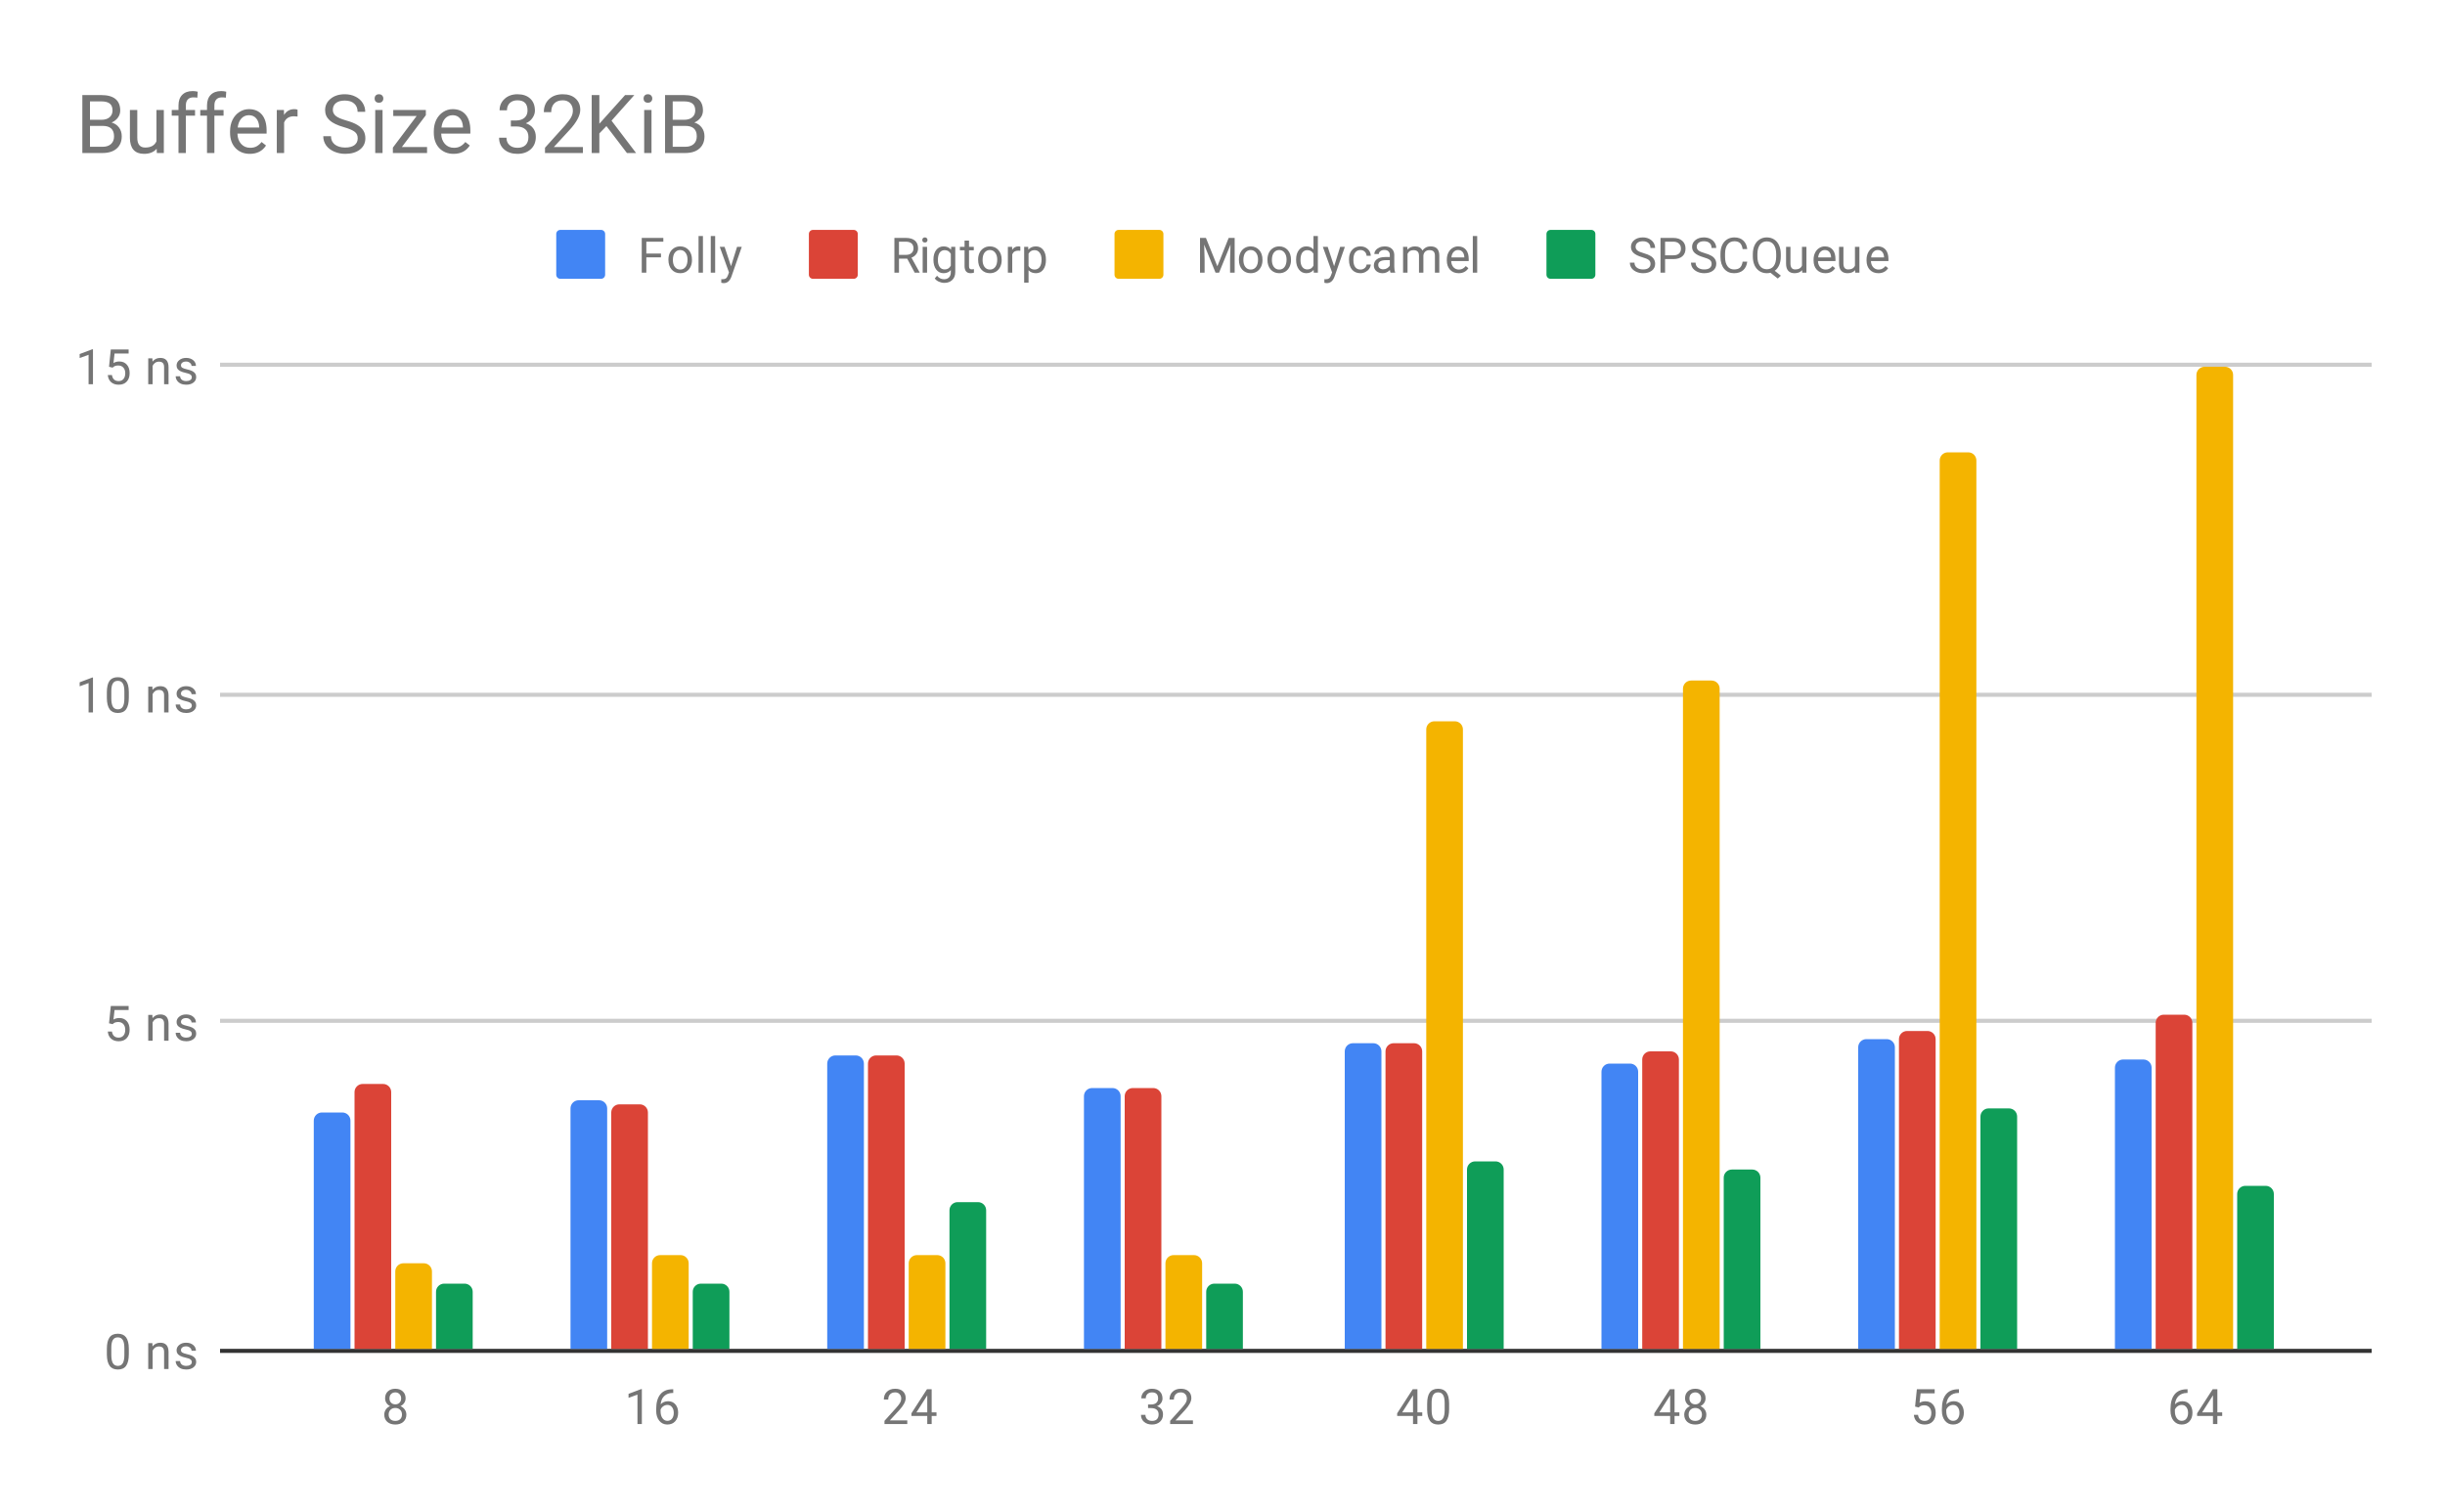 <svg version="1.1" viewBox="0.0 0.0 600.0 371.0" fill="none" stroke="none" stroke-linecap="square" stroke-miterlimit="10" width="600" height="371" xmlns:xlink="http://www.w3.org/1999/xlink" xmlns="http://www.w3.org/2000/svg"><path fill="#ffffff" d="M0 0L600.0 0L600.0 371.0L0 371.0L0 0Z" fill-rule="nonzero"/><path stroke="#333333" stroke-width="1.0" stroke-linecap="butt" d="M54.5 331.5L581.5 331.5" fill-rule="nonzero"/><path stroke="#cccccc" stroke-width="1.0" stroke-linecap="butt" d="M54.5 250.5L581.5 250.5" fill-rule="nonzero"/><path stroke="#cccccc" stroke-width="1.0" stroke-linecap="butt" d="M54.5 170.5L581.5 170.5" fill-rule="nonzero"/><path stroke="#cccccc" stroke-width="1.0" stroke-linecap="butt" d="M54.5 89.5L581.5 89.5" fill-rule="nonzero"/><clipPath id="id_0"><path d="M54.55 89.783L581.45 89.783L581.45 331.45L54.55 331.45L54.55 89.783Z" clip-rule="nonzero"/></clipPath><path stroke="#000000" stroke-width="0.0" stroke-linecap="butt" stroke-opacity="0.0" clip-path="url(#id_0)" d="M86.0 331.0L77.0 331.0L77.0 275.0C77.0 273.895 77.895 273.0 79.0 273.0L84.0 273.0C85.105 273.0 86.0 273.895 86.0 275.0Z" fill-rule="nonzero"/><path fill="#4285f4" clip-path="url(#id_0)" d="M86.0 331.0L77.0 331.0L77.0 275.0C77.0 273.895 77.895 273.0 79.0 273.0L84.0 273.0C85.105 273.0 86.0 273.895 86.0 275.0Z" fill-rule="nonzero"/><path stroke="#000000" stroke-width="0.0" stroke-linecap="butt" stroke-opacity="0.0" clip-path="url(#id_0)" d="M149.0 331.0L140.0 331.0L140.0 272.0C140.0 270.895 140.895 270.0 142.0 270.0L147.0 270.0C148.105 270.0 149.0 270.895 149.0 272.0Z" fill-rule="nonzero"/><path fill="#4285f4" clip-path="url(#id_0)" d="M149.0 331.0L140.0 331.0L140.0 272.0C140.0 270.895 140.895 270.0 142.0 270.0L147.0 270.0C148.105 270.0 149.0 270.895 149.0 272.0Z" fill-rule="nonzero"/><path stroke="#000000" stroke-width="0.0" stroke-linecap="butt" stroke-opacity="0.0" clip-path="url(#id_0)" d="M212.0 331.0L203.0 331.0L203.0 261.0C203.0 259.895 203.895 259.0 205.0 259.0L210.0 259.0C211.105 259.0 212.0 259.895 212.0 261.0Z" fill-rule="nonzero"/><path fill="#4285f4" clip-path="url(#id_0)" d="M212.0 331.0L203.0 331.0L203.0 261.0C203.0 259.895 203.895 259.0 205.0 259.0L210.0 259.0C211.105 259.0 212.0 259.895 212.0 261.0Z" fill-rule="nonzero"/><path stroke="#000000" stroke-width="0.0" stroke-linecap="butt" stroke-opacity="0.0" clip-path="url(#id_0)" d="M275.0 331.0L266.0 331.0L266.0 269.0C266.0 267.895 266.895 267.0 268.0 267.0L273.0 267.0C274.105 267.0 275.0 267.895 275.0 269.0Z" fill-rule="nonzero"/><path fill="#4285f4" clip-path="url(#id_0)" d="M275.0 331.0L266.0 331.0L266.0 269.0C266.0 267.895 266.895 267.0 268.0 267.0L273.0 267.0C274.105 267.0 275.0 267.895 275.0 269.0Z" fill-rule="nonzero"/><path stroke="#000000" stroke-width="0.0" stroke-linecap="butt" stroke-opacity="0.0" clip-path="url(#id_0)" d="M339.0 331.0L330.0 331.0L330.0 258.0C330.0 256.895 330.895 256.0 332.0 256.0L337.0 256.0C338.105 256.0 339.0 256.895 339.0 258.0Z" fill-rule="nonzero"/><path fill="#4285f4" clip-path="url(#id_0)" d="M339.0 331.0L330.0 331.0L330.0 258.0C330.0 256.895 330.895 256.0 332.0 256.0L337.0 256.0C338.105 256.0 339.0 256.895 339.0 258.0Z" fill-rule="nonzero"/><path stroke="#000000" stroke-width="0.0" stroke-linecap="butt" stroke-opacity="0.0" clip-path="url(#id_0)" d="M402.0 331.0L393.0 331.0L393.0 263.0C393.0 261.895 393.895 261.0 395.0 261.0L400.0 261.0C401.105 261.0 402.0 261.895 402.0 263.0Z" fill-rule="nonzero"/><path fill="#4285f4" clip-path="url(#id_0)" d="M402.0 331.0L393.0 331.0L393.0 263.0C393.0 261.895 393.895 261.0 395.0 261.0L400.0 261.0C401.105 261.0 402.0 261.895 402.0 263.0Z" fill-rule="nonzero"/><path stroke="#000000" stroke-width="0.0" stroke-linecap="butt" stroke-opacity="0.0" clip-path="url(#id_0)" d="M465.0 331.0L456.0 331.0L456.0 257.0C456.0 255.895 456.895 255.0 458.0 255.0L463.0 255.0C464.105 255.0 465.0 255.895 465.0 257.0Z" fill-rule="nonzero"/><path fill="#4285f4" clip-path="url(#id_0)" d="M465.0 331.0L456.0 331.0L456.0 257.0C456.0 255.895 456.895 255.0 458.0 255.0L463.0 255.0C464.105 255.0 465.0 255.895 465.0 257.0Z" fill-rule="nonzero"/><path stroke="#000000" stroke-width="0.0" stroke-linecap="butt" stroke-opacity="0.0" clip-path="url(#id_0)" d="M528.0 331.0L519.0 331.0L519.0 262.0C519.0 260.895 519.895 260.0 521.0 260.0L526.0 260.0C527.105 260.0 528.0 260.895 528.0 262.0Z" fill-rule="nonzero"/><path fill="#4285f4" clip-path="url(#id_0)" d="M528.0 331.0L519.0 331.0L519.0 262.0C519.0 260.895 519.895 260.0 521.0 260.0L526.0 260.0C527.105 260.0 528.0 260.895 528.0 262.0Z" fill-rule="nonzero"/><path stroke="#000000" stroke-width="0.0" stroke-linecap="butt" stroke-opacity="0.0" clip-path="url(#id_0)" d="M96.0 331.0L87.0 331.0L87.0 268.0C87.0 266.895 87.895 266.0 89.0 266.0L94.0 266.0C95.105 266.0 96.0 266.895 96.0 268.0Z" fill-rule="nonzero"/><path fill="#db4437" clip-path="url(#id_0)" d="M96.0 331.0L87.0 331.0L87.0 268.0C87.0 266.895 87.895 266.0 89.0 266.0L94.0 266.0C95.105 266.0 96.0 266.895 96.0 268.0Z" fill-rule="nonzero"/><path stroke="#000000" stroke-width="0.0" stroke-linecap="butt" stroke-opacity="0.0" clip-path="url(#id_0)" d="M159.0 331.0L150.0 331.0L150.0 273.0C150.0 271.895 150.895 271.0 152.0 271.0L157.0 271.0C158.105 271.0 159.0 271.895 159.0 273.0Z" fill-rule="nonzero"/><path fill="#db4437" clip-path="url(#id_0)" d="M159.0 331.0L150.0 331.0L150.0 273.0C150.0 271.895 150.895 271.0 152.0 271.0L157.0 271.0C158.105 271.0 159.0 271.895 159.0 273.0Z" fill-rule="nonzero"/><path stroke="#000000" stroke-width="0.0" stroke-linecap="butt" stroke-opacity="0.0" clip-path="url(#id_0)" d="M222.0 331.0L213.0 331.0L213.0 261.0C213.0 259.895 213.895 259.0 215.0 259.0L220.0 259.0C221.105 259.0 222.0 259.895 222.0 261.0Z" fill-rule="nonzero"/><path fill="#db4437" clip-path="url(#id_0)" d="M222.0 331.0L213.0 331.0L213.0 261.0C213.0 259.895 213.895 259.0 215.0 259.0L220.0 259.0C221.105 259.0 222.0 259.895 222.0 261.0Z" fill-rule="nonzero"/><path stroke="#000000" stroke-width="0.0" stroke-linecap="butt" stroke-opacity="0.0" clip-path="url(#id_0)" d="M285.0 331.0L276.0 331.0L276.0 269.0C276.0 267.895 276.895 267.0 278.0 267.0L283.0 267.0C284.105 267.0 285.0 267.895 285.0 269.0Z" fill-rule="nonzero"/><path fill="#db4437" clip-path="url(#id_0)" d="M285.0 331.0L276.0 331.0L276.0 269.0C276.0 267.895 276.895 267.0 278.0 267.0L283.0 267.0C284.105 267.0 285.0 267.895 285.0 269.0Z" fill-rule="nonzero"/><path stroke="#000000" stroke-width="0.0" stroke-linecap="butt" stroke-opacity="0.0" clip-path="url(#id_0)" d="M349.0 331.0L340.0 331.0L340.0 258.0C340.0 256.895 340.895 256.0 342.0 256.0L347.0 256.0C348.105 256.0 349.0 256.895 349.0 258.0Z" fill-rule="nonzero"/><path fill="#db4437" clip-path="url(#id_0)" d="M349.0 331.0L340.0 331.0L340.0 258.0C340.0 256.895 340.895 256.0 342.0 256.0L347.0 256.0C348.105 256.0 349.0 256.895 349.0 258.0Z" fill-rule="nonzero"/><path stroke="#000000" stroke-width="0.0" stroke-linecap="butt" stroke-opacity="0.0" clip-path="url(#id_0)" d="M412.0 331.0L403.0 331.0L403.0 260.0C403.0 258.895 403.895 258.0 405.0 258.0L410.0 258.0C411.105 258.0 412.0 258.895 412.0 260.0Z" fill-rule="nonzero"/><path fill="#db4437" clip-path="url(#id_0)" d="M412.0 331.0L403.0 331.0L403.0 260.0C403.0 258.895 403.895 258.0 405.0 258.0L410.0 258.0C411.105 258.0 412.0 258.895 412.0 260.0Z" fill-rule="nonzero"/><path stroke="#000000" stroke-width="0.0" stroke-linecap="butt" stroke-opacity="0.0" clip-path="url(#id_0)" d="M475.0 331.0L466.0 331.0L466.0 255.0C466.0 253.895 466.895 253.0 468.0 253.0L473.0 253.0C474.105 253.0 475.0 253.895 475.0 255.0Z" fill-rule="nonzero"/><path fill="#db4437" clip-path="url(#id_0)" d="M475.0 331.0L466.0 331.0L466.0 255.0C466.0 253.895 466.895 253.0 468.0 253.0L473.0 253.0C474.105 253.0 475.0 253.895 475.0 255.0Z" fill-rule="nonzero"/><path stroke="#000000" stroke-width="0.0" stroke-linecap="butt" stroke-opacity="0.0" clip-path="url(#id_0)" d="M538.0 331.0L529.0 331.0L529.0 251.0C529.0 249.895 529.895 249.0 531.0 249.0L536.0 249.0C537.105 249.0 538.0 249.895 538.0 251.0Z" fill-rule="nonzero"/><path fill="#db4437" clip-path="url(#id_0)" d="M538.0 331.0L529.0 331.0L529.0 251.0C529.0 249.895 529.895 249.0 531.0 249.0L536.0 249.0C537.105 249.0 538.0 249.895 538.0 251.0Z" fill-rule="nonzero"/><path stroke="#000000" stroke-width="0.0" stroke-linecap="butt" stroke-opacity="0.0" clip-path="url(#id_0)" d="M106.0 331.0L97.0 331.0L97.0 312.0C97.0 310.895 97.895 310.0 99.0 310.0L104.0 310.0C105.105 310.0 106.0 310.895 106.0 312.0Z" fill-rule="nonzero"/><path fill="#f4b400" clip-path="url(#id_0)" d="M106.0 331.0L97.0 331.0L97.0 312.0C97.0 310.895 97.895 310.0 99.0 310.0L104.0 310.0C105.105 310.0 106.0 310.895 106.0 312.0Z" fill-rule="nonzero"/><path stroke="#000000" stroke-width="0.0" stroke-linecap="butt" stroke-opacity="0.0" clip-path="url(#id_0)" d="M169.0 331.0L160.0 331.0L160.0 310.0C160.0 308.895 160.895 308.0 162.0 308.0L167.0 308.0C168.105 308.0 169.0 308.895 169.0 310.0Z" fill-rule="nonzero"/><path fill="#f4b400" clip-path="url(#id_0)" d="M169.0 331.0L160.0 331.0L160.0 310.0C160.0 308.895 160.895 308.0 162.0 308.0L167.0 308.0C168.105 308.0 169.0 308.895 169.0 310.0Z" fill-rule="nonzero"/><path stroke="#000000" stroke-width="0.0" stroke-linecap="butt" stroke-opacity="0.0" clip-path="url(#id_0)" d="M232.0 331.0L223.0 331.0L223.0 310.0C223.0 308.895 223.895 308.0 225.0 308.0L230.0 308.0C231.105 308.0 232.0 308.895 232.0 310.0Z" fill-rule="nonzero"/><path fill="#f4b400" clip-path="url(#id_0)" d="M232.0 331.0L223.0 331.0L223.0 310.0C223.0 308.895 223.895 308.0 225.0 308.0L230.0 308.0C231.105 308.0 232.0 308.895 232.0 310.0Z" fill-rule="nonzero"/><path stroke="#000000" stroke-width="0.0" stroke-linecap="butt" stroke-opacity="0.0" clip-path="url(#id_0)" d="M295.0 331.0L286.0 331.0L286.0 310.0C286.0 308.895 286.895 308.0 288.0 308.0L293.0 308.0C294.105 308.0 295.0 308.895 295.0 310.0Z" fill-rule="nonzero"/><path fill="#f4b400" clip-path="url(#id_0)" d="M295.0 331.0L286.0 331.0L286.0 310.0C286.0 308.895 286.895 308.0 288.0 308.0L293.0 308.0C294.105 308.0 295.0 308.895 295.0 310.0Z" fill-rule="nonzero"/><path stroke="#000000" stroke-width="0.0" stroke-linecap="butt" stroke-opacity="0.0" clip-path="url(#id_0)" d="M359.0 331.0L350.0 331.0L350.0 179.0C350.0 177.895 350.895 177.0 352.0 177.0L357.0 177.0C358.105 177.0 359.0 177.895 359.0 179.0Z" fill-rule="nonzero"/><path fill="#f4b400" clip-path="url(#id_0)" d="M359.0 331.0L350.0 331.0L350.0 179.0C350.0 177.895 350.895 177.0 352.0 177.0L357.0 177.0C358.105 177.0 359.0 177.895 359.0 179.0Z" fill-rule="nonzero"/><path stroke="#000000" stroke-width="0.0" stroke-linecap="butt" stroke-opacity="0.0" clip-path="url(#id_0)" d="M422.0 331.0L413.0 331.0L413.0 169.0C413.0 167.895 413.895 167.0 415.0 167.0L420.0 167.0C421.105 167.0 422.0 167.895 422.0 169.0Z" fill-rule="nonzero"/><path fill="#f4b400" clip-path="url(#id_0)" d="M422.0 331.0L413.0 331.0L413.0 169.0C413.0 167.895 413.895 167.0 415.0 167.0L420.0 167.0C421.105 167.0 422.0 167.895 422.0 169.0Z" fill-rule="nonzero"/><path stroke="#000000" stroke-width="0.0" stroke-linecap="butt" stroke-opacity="0.0" clip-path="url(#id_0)" d="M485.0 331.0L476.0 331.0L476.0 113.0C476.0 111.895 476.895 111.0 478.0 111.0L483.0 111.0C484.105 111.0 485.0 111.895 485.0 113.0Z" fill-rule="nonzero"/><path fill="#f4b400" clip-path="url(#id_0)" d="M485.0 331.0L476.0 331.0L476.0 113.0C476.0 111.895 476.895 111.0 478.0 111.0L483.0 111.0C484.105 111.0 485.0 111.895 485.0 113.0Z" fill-rule="nonzero"/><path stroke="#000000" stroke-width="0.0" stroke-linecap="butt" stroke-opacity="0.0" clip-path="url(#id_0)" d="M548.0 331.0L539.0 331.0L539.0 92.0C539.0 90.895 539.895 90.0 541.0 90.0L546.0 90.0C547.105 90.0 548.0 90.895 548.0 92.0Z" fill-rule="nonzero"/><path fill="#f4b400" clip-path="url(#id_0)" d="M548.0 331.0L539.0 331.0L539.0 92.0C539.0 90.895 539.895 90.0 541.0 90.0L546.0 90.0C547.105 90.0 548.0 90.895 548.0 92.0Z" fill-rule="nonzero"/><path stroke="#000000" stroke-width="0.0" stroke-linecap="butt" stroke-opacity="0.0" clip-path="url(#id_0)" d="M116.0 331.0L107.0 331.0L107.0 317.0C107.0 315.895 107.895 315.0 109.0 315.0L114.0 315.0C115.105 315.0 116.0 315.895 116.0 317.0Z" fill-rule="nonzero"/><path fill="#0f9d58" clip-path="url(#id_0)" d="M116.0 331.0L107.0 331.0L107.0 317.0C107.0 315.895 107.895 315.0 109.0 315.0L114.0 315.0C115.105 315.0 116.0 315.895 116.0 317.0Z" fill-rule="nonzero"/><path stroke="#000000" stroke-width="0.0" stroke-linecap="butt" stroke-opacity="0.0" clip-path="url(#id_0)" d="M179.0 331.0L170.0 331.0L170.0 317.0C170.0 315.895 170.895 315.0 172.0 315.0L177.0 315.0C178.105 315.0 179.0 315.895 179.0 317.0Z" fill-rule="nonzero"/><path fill="#0f9d58" clip-path="url(#id_0)" d="M179.0 331.0L170.0 331.0L170.0 317.0C170.0 315.895 170.895 315.0 172.0 315.0L177.0 315.0C178.105 315.0 179.0 315.895 179.0 317.0Z" fill-rule="nonzero"/><path stroke="#000000" stroke-width="0.0" stroke-linecap="butt" stroke-opacity="0.0" clip-path="url(#id_0)" d="M242.0 331.0L233.0 331.0L233.0 297.0C233.0 295.895 233.895 295.0 235.0 295.0L240.0 295.0C241.105 295.0 242.0 295.895 242.0 297.0Z" fill-rule="nonzero"/><path fill="#0f9d58" clip-path="url(#id_0)" d="M242.0 331.0L233.0 331.0L233.0 297.0C233.0 295.895 233.895 295.0 235.0 295.0L240.0 295.0C241.105 295.0 242.0 295.895 242.0 297.0Z" fill-rule="nonzero"/><path stroke="#000000" stroke-width="0.0" stroke-linecap="butt" stroke-opacity="0.0" clip-path="url(#id_0)" d="M305.0 331.0L296.0 331.0L296.0 317.0C296.0 315.895 296.895 315.0 298.0 315.0L303.0 315.0C304.105 315.0 305.0 315.895 305.0 317.0Z" fill-rule="nonzero"/><path fill="#0f9d58" clip-path="url(#id_0)" d="M305.0 331.0L296.0 331.0L296.0 317.0C296.0 315.895 296.895 315.0 298.0 315.0L303.0 315.0C304.105 315.0 305.0 315.895 305.0 317.0Z" fill-rule="nonzero"/><path stroke="#000000" stroke-width="0.0" stroke-linecap="butt" stroke-opacity="0.0" clip-path="url(#id_0)" d="M369.0 331.0L360.0 331.0L360.0 287.0C360.0 285.895 360.895 285.0 362.0 285.0L367.0 285.0C368.105 285.0 369.0 285.895 369.0 287.0Z" fill-rule="nonzero"/><path fill="#0f9d58" clip-path="url(#id_0)" d="M369.0 331.0L360.0 331.0L360.0 287.0C360.0 285.895 360.895 285.0 362.0 285.0L367.0 285.0C368.105 285.0 369.0 285.895 369.0 287.0Z" fill-rule="nonzero"/><path stroke="#000000" stroke-width="0.0" stroke-linecap="butt" stroke-opacity="0.0" clip-path="url(#id_0)" d="M432.0 331.0L423.0 331.0L423.0 289.0C423.0 287.895 423.895 287.0 425.0 287.0L430.0 287.0C431.105 287.0 432.0 287.895 432.0 289.0Z" fill-rule="nonzero"/><path fill="#0f9d58" clip-path="url(#id_0)" d="M432.0 331.0L423.0 331.0L423.0 289.0C423.0 287.895 423.895 287.0 425.0 287.0L430.0 287.0C431.105 287.0 432.0 287.895 432.0 289.0Z" fill-rule="nonzero"/><path stroke="#000000" stroke-width="0.0" stroke-linecap="butt" stroke-opacity="0.0" clip-path="url(#id_0)" d="M495.0 331.0L486.0 331.0L486.0 274.0C486.0 272.895 486.895 272.0 488.0 272.0L493.0 272.0C494.105 272.0 495.0 272.895 495.0 274.0Z" fill-rule="nonzero"/><path fill="#0f9d58" clip-path="url(#id_0)" d="M495.0 331.0L486.0 331.0L486.0 274.0C486.0 272.895 486.895 272.0 488.0 272.0L493.0 272.0C494.105 272.0 495.0 272.895 495.0 274.0Z" fill-rule="nonzero"/><path stroke="#000000" stroke-width="0.0" stroke-linecap="butt" stroke-opacity="0.0" clip-path="url(#id_0)" d="M558.0 331.0L549.0 331.0L549.0 293.0C549.0 291.895 549.895 291.0 551.0 291.0L556.0 291.0C557.105 291.0 558.0 291.895 558.0 293.0Z" fill-rule="nonzero"/><path fill="#0f9d58" clip-path="url(#id_0)" d="M558.0 331.0L549.0 331.0L549.0 293.0C549.0 291.895 549.895 291.0 551.0 291.0L556.0 291.0C557.105 291.0 558.0 291.895 558.0 293.0Z" fill-rule="nonzero"/><path fill="#757575" d="M31.613 332.309Q31.613 334.216 30.956 335.153Q30.316 336.075 28.925 336.075Q27.566 336.075 26.909 335.169Q26.253 334.262 26.222 332.45L26.222 331.012Q26.222 329.122 26.863 328.216Q27.519 327.294 28.909 327.294Q30.284 327.294 30.941 328.184Q31.597 329.059 31.613 330.903L31.613 332.309ZM30.519 330.825Q30.519 329.45 30.128 328.825Q29.753 328.184 28.909 328.184Q28.081 328.184 27.691 328.825Q27.316 329.45 27.316 330.747L27.316 332.481Q27.316 333.856 27.706 334.528Q28.113 335.184 28.925 335.184Q29.722 335.184 30.113 334.559Q30.503 333.934 30.519 332.606L30.519 330.825ZM37.394 329.606L37.425 330.403Q38.159 329.497 39.331 329.497Q41.347 329.497 41.362 331.762L41.362 335.95L40.269 335.95L40.269 331.747Q40.269 331.075 39.956 330.747Q39.659 330.419 39.003 330.419Q38.472 330.419 38.066 330.7Q37.675 330.981 37.456 331.434L37.456 335.95L36.378 335.95L36.378 329.606L37.394 329.606ZM47.066 334.262Q47.066 333.825 46.722 333.591Q46.394 333.341 45.566 333.169Q44.753 332.997 44.269 332.747Q43.784 332.497 43.55 332.169Q43.331 331.825 43.331 331.356Q43.331 330.575 43.987 330.044Q44.644 329.497 45.675 329.497Q46.753 329.497 47.409 330.059Q48.081 330.606 48.081 331.466L47.003 331.466Q47.003 331.028 46.612 330.716Q46.237 330.387 45.675 330.387Q45.081 330.387 44.737 330.653Q44.409 330.903 44.409 331.309Q44.409 331.7 44.722 331.903Q45.034 332.106 45.847 332.294Q46.659 332.466 47.159 332.716Q47.659 332.966 47.894 333.325Q48.144 333.684 48.144 334.184Q48.144 335.044 47.456 335.559Q46.784 336.075 45.706 336.075Q44.941 336.075 44.347 335.809Q43.769 335.528 43.441 335.044Q43.112 334.559 43.112 333.997L44.191 333.997Q44.222 334.544 44.628 334.872Q45.034 335.184 45.706 335.184Q46.316 335.184 46.691 334.934Q47.066 334.684 47.066 334.262Z" fill-rule="nonzero"/><path fill="#757575" d="M26.753 251.113L27.191 246.863L31.566 246.863L31.566 247.863L28.113 247.863L27.847 250.191Q28.488 249.816 29.284 249.816Q30.441 249.816 31.128 250.598Q31.816 251.363 31.816 252.676Q31.816 253.988 31.097 254.754Q30.394 255.519 29.113 255.519Q27.988 255.519 27.269 254.894Q26.55 254.254 26.456 253.144L27.472 253.144Q27.581 253.879 28.003 254.254Q28.425 254.629 29.113 254.629Q29.863 254.629 30.3 254.113Q30.738 253.598 30.738 252.691Q30.738 251.832 30.269 251.316Q29.8 250.801 29.019 250.801Q28.316 250.801 27.909 251.098L27.628 251.332L26.753 251.113ZM37.394 249.051L37.425 249.848Q38.159 248.941 39.331 248.941Q41.347 248.941 41.362 251.207L41.362 255.394L40.269 255.394L40.269 251.191Q40.269 250.519 39.956 250.191Q39.659 249.863 39.003 249.863Q38.472 249.863 38.066 250.144Q37.675 250.426 37.456 250.879L37.456 255.394L36.378 255.394L36.378 249.051L37.394 249.051ZM47.066 253.707Q47.066 253.269 46.722 253.035Q46.394 252.785 45.566 252.613Q44.753 252.441 44.269 252.191Q43.784 251.941 43.55 251.613Q43.331 251.269 43.331 250.801Q43.331 250.019 43.987 249.488Q44.644 248.941 45.675 248.941Q46.753 248.941 47.409 249.504Q48.081 250.051 48.081 250.91L47.003 250.91Q47.003 250.473 46.612 250.16Q46.237 249.832 45.675 249.832Q45.081 249.832 44.737 250.098Q44.409 250.348 44.409 250.754Q44.409 251.144 44.722 251.348Q45.034 251.551 45.847 251.738Q46.659 251.91 47.159 252.16Q47.659 252.41 47.894 252.769Q48.144 253.129 48.144 253.629Q48.144 254.488 47.456 255.004Q46.784 255.519 45.706 255.519Q44.941 255.519 44.347 255.254Q43.769 254.973 43.441 254.488Q43.112 254.004 43.112 253.441L44.191 253.441Q44.222 253.988 44.628 254.316Q45.034 254.629 45.706 254.629Q46.316 254.629 46.691 254.379Q47.066 254.129 47.066 253.707Z" fill-rule="nonzero"/><path fill="#757575" d="M22.816 174.839L21.738 174.839L21.738 167.62L19.55 168.417L19.55 167.433L22.659 166.261L22.816 166.261L22.816 174.839ZM31.613 171.198Q31.613 173.105 30.956 174.042Q30.316 174.964 28.925 174.964Q27.566 174.964 26.909 174.058Q26.253 173.151 26.222 171.339L26.222 169.901Q26.222 168.011 26.863 167.105Q27.519 166.183 28.909 166.183Q30.284 166.183 30.941 167.073Q31.597 167.948 31.613 169.792L31.613 171.198ZM30.519 169.714Q30.519 168.339 30.128 167.714Q29.753 167.073 28.909 167.073Q28.081 167.073 27.691 167.714Q27.316 168.339 27.316 169.636L27.316 171.37Q27.316 172.745 27.706 173.417Q28.113 174.073 28.925 174.073Q29.722 174.073 30.113 173.448Q30.503 172.823 30.519 171.495L30.519 169.714ZM37.394 168.495L37.425 169.292Q38.159 168.386 39.331 168.386Q41.347 168.386 41.362 170.651L41.362 174.839L40.269 174.839L40.269 170.636Q40.269 169.964 39.956 169.636Q39.659 169.308 39.003 169.308Q38.472 169.308 38.066 169.589Q37.675 169.87 37.456 170.323L37.456 174.839L36.378 174.839L36.378 168.495L37.394 168.495ZM47.066 173.151Q47.066 172.714 46.722 172.48Q46.394 172.23 45.566 172.058Q44.753 171.886 44.269 171.636Q43.784 171.386 43.55 171.058Q43.331 170.714 43.331 170.245Q43.331 169.464 43.987 168.933Q44.644 168.386 45.675 168.386Q46.753 168.386 47.409 168.948Q48.081 169.495 48.081 170.355L47.003 170.355Q47.003 169.917 46.612 169.605Q46.237 169.276 45.675 169.276Q45.081 169.276 44.737 169.542Q44.409 169.792 44.409 170.198Q44.409 170.589 44.722 170.792Q45.034 170.995 45.847 171.183Q46.659 171.355 47.159 171.605Q47.659 171.855 47.894 172.214Q48.144 172.573 48.144 173.073Q48.144 173.933 47.456 174.448Q46.784 174.964 45.706 174.964Q44.941 174.964 44.347 174.698Q43.769 174.417 43.441 173.933Q43.112 173.448 43.112 172.886L44.191 172.886Q44.222 173.433 44.628 173.761Q45.034 174.073 45.706 174.073Q46.316 174.073 46.691 173.823Q47.066 173.573 47.066 173.151Z" fill-rule="nonzero"/><path fill="#757575" d="M22.816 94.283L21.738 94.283L21.738 87.065L19.55 87.861L19.55 86.877L22.659 85.705L22.816 85.705L22.816 94.283ZM26.753 90.002L27.191 85.752L31.566 85.752L31.566 86.752L28.113 86.752L27.847 89.08Q28.488 88.705 29.284 88.705Q30.441 88.705 31.128 89.486Q31.816 90.252 31.816 91.565Q31.816 92.877 31.097 93.643Q30.394 94.408 29.113 94.408Q27.988 94.408 27.269 93.783Q26.55 93.143 26.456 92.033L27.472 92.033Q27.581 92.768 28.003 93.143Q28.425 93.518 29.113 93.518Q29.863 93.518 30.3 93.002Q30.738 92.486 30.738 91.58Q30.738 90.721 30.269 90.205Q29.8 89.69 29.019 89.69Q28.316 89.69 27.909 89.986L27.628 90.221L26.753 90.002ZM37.394 87.94L37.425 88.736Q38.159 87.83 39.331 87.83Q41.347 87.83 41.362 90.096L41.362 94.283L40.269 94.283L40.269 90.08Q40.269 89.408 39.956 89.08Q39.659 88.752 39.003 88.752Q38.472 88.752 38.066 89.033Q37.675 89.315 37.456 89.768L37.456 94.283L36.378 94.283L36.378 87.94L37.394 87.94ZM47.066 92.596Q47.066 92.158 46.722 91.924Q46.394 91.674 45.566 91.502Q44.753 91.33 44.269 91.08Q43.784 90.83 43.55 90.502Q43.331 90.158 43.331 89.69Q43.331 88.908 43.987 88.377Q44.644 87.83 45.675 87.83Q46.753 87.83 47.409 88.393Q48.081 88.94 48.081 89.799L47.003 89.799Q47.003 89.361 46.612 89.049Q46.237 88.721 45.675 88.721Q45.081 88.721 44.737 88.986Q44.409 89.236 44.409 89.643Q44.409 90.033 44.722 90.236Q45.034 90.44 45.847 90.627Q46.659 90.799 47.159 91.049Q47.659 91.299 47.894 91.658Q48.144 92.018 48.144 92.518Q48.144 93.377 47.456 93.893Q46.784 94.408 45.706 94.408Q44.941 94.408 44.347 94.143Q43.769 93.861 43.441 93.377Q43.112 92.893 43.112 92.33L44.191 92.33Q44.222 92.877 44.628 93.205Q45.034 93.518 45.706 93.518Q46.316 93.518 46.691 93.268Q47.066 93.018 47.066 92.596Z" fill-rule="nonzero"/><path fill="#757575" d="M99.534 343.137Q99.534 343.778 99.191 344.278Q98.847 344.778 98.284 345.059Q98.941 345.341 99.331 345.903Q99.722 346.45 99.722 347.153Q99.722 348.247 98.972 348.919Q98.237 349.575 97.019 349.575Q95.784 349.575 95.034 348.919Q94.3 348.247 94.3 347.153Q94.3 346.45 94.675 345.903Q95.05 345.341 95.722 345.059Q95.159 344.778 94.831 344.278Q94.503 343.778 94.503 343.137Q94.503 342.059 95.191 341.434Q95.878 340.794 97.019 340.794Q98.144 340.794 98.831 341.434Q99.534 342.059 99.534 343.137ZM98.644 347.122Q98.644 346.403 98.191 345.966Q97.737 345.512 97.003 345.512Q96.269 345.512 95.816 345.966Q95.378 346.403 95.378 347.137Q95.378 347.856 95.816 348.278Q96.253 348.684 97.019 348.684Q97.769 348.684 98.206 348.262Q98.644 347.841 98.644 347.122ZM97.019 341.684Q96.378 341.684 95.972 342.091Q95.581 342.481 95.581 343.169Q95.581 343.809 95.972 344.216Q96.362 344.622 97.003 344.622Q97.659 344.622 98.05 344.216Q98.441 343.809 98.441 343.169Q98.441 342.512 98.034 342.106Q97.628 341.684 97.019 341.684Z" fill-rule="nonzero"/><path fill="#757575" d="M157.511 349.45L156.433 349.45L156.433 342.231L154.246 343.028L154.246 342.044L157.355 340.872L157.511 340.872L157.511 349.45ZM165.214 340.919L165.214 341.825L165.011 341.825Q163.746 341.856 162.996 342.591Q162.246 343.309 162.121 344.622Q162.808 343.856 163.964 343.856Q165.074 343.856 165.746 344.637Q166.417 345.419 166.417 346.669Q166.417 347.981 165.699 348.778Q164.98 349.575 163.761 349.575Q162.542 349.575 161.777 348.637Q161.027 347.684 161.027 346.2L161.027 345.794Q161.027 343.434 162.027 342.184Q163.027 340.934 165.011 340.919L165.214 340.919ZM163.792 344.762Q163.23 344.762 162.761 345.091Q162.292 345.419 162.105 345.934L162.105 346.325Q162.105 347.387 162.574 348.028Q163.058 348.669 163.761 348.669Q164.496 348.669 164.917 348.137Q165.339 347.591 165.339 346.716Q165.339 345.841 164.917 345.309Q164.496 344.762 163.792 344.762Z" fill-rule="nonzero"/><path fill="#757575" d="M222.644 349.45L217.05 349.45L217.05 348.669L220.004 345.387Q220.66 344.637 220.91 344.184Q221.16 343.716 221.16 343.216Q221.16 342.544 220.754 342.122Q220.363 341.684 219.675 341.684Q218.879 341.684 218.425 342.153Q217.972 342.606 217.972 343.434L216.894 343.434Q216.894 342.247 217.644 341.528Q218.41 340.794 219.675 340.794Q220.879 340.794 221.566 341.419Q222.254 342.044 222.254 343.091Q222.254 344.341 220.644 346.091L218.363 348.559L222.644 348.559L222.644 349.45ZM228.629 346.591L229.816 346.591L229.816 347.466L228.629 347.466L228.629 349.45L227.55 349.45L227.55 347.466L223.66 347.466L223.66 346.825L227.472 340.919L228.629 340.919L228.629 346.591ZM224.894 346.591L227.55 346.591L227.55 342.403L227.41 342.637L224.894 346.591Z" fill-rule="nonzero"/><path fill="#757575" d="M281.73 344.653L282.543 344.653Q283.324 344.637 283.762 344.247Q284.199 343.856 284.199 343.184Q284.199 341.684 282.699 341.684Q281.996 341.684 281.574 342.091Q281.168 342.497 281.168 343.153L280.074 343.153Q280.074 342.137 280.808 341.466Q281.558 340.794 282.699 340.794Q283.902 340.794 284.59 341.434Q285.277 342.075 285.277 343.216Q285.277 343.778 284.918 344.294Q284.558 344.809 283.933 345.075Q284.637 345.294 285.012 345.809Q285.402 346.325 285.402 347.075Q285.402 348.216 284.652 348.903Q283.902 349.575 282.699 349.575Q281.512 349.575 280.746 348.919Q279.996 348.262 279.996 347.2L281.09 347.2Q281.09 347.872 281.527 348.278Q281.965 348.684 282.715 348.684Q283.496 348.684 283.902 348.278Q284.324 347.856 284.324 347.091Q284.324 346.356 283.871 345.966Q283.418 345.559 282.543 345.544L281.73 345.544L281.73 344.653ZM292.746 349.45L287.152 349.45L287.152 348.669L290.105 345.387Q290.762 344.637 291.012 344.184Q291.262 343.716 291.262 343.216Q291.262 342.544 290.855 342.122Q290.465 341.684 289.777 341.684Q288.98 341.684 288.527 342.153Q288.074 342.606 288.074 343.434L286.996 343.434Q286.996 342.247 287.746 341.528Q288.512 340.794 289.777 340.794Q290.98 340.794 291.668 341.419Q292.355 342.044 292.355 343.091Q292.355 344.341 290.746 346.091L288.465 348.559L292.746 348.559L292.746 349.45Z" fill-rule="nonzero"/><path fill="#757575" d="M347.832 346.591L349.02 346.591L349.02 347.466L347.832 347.466L347.832 349.45L346.754 349.45L346.754 347.466L342.863 347.466L342.863 346.825L346.676 340.919L347.832 340.919L347.832 346.591ZM344.098 346.591L346.754 346.591L346.754 342.403L346.613 342.637L344.098 346.591ZM355.613 345.809Q355.613 347.716 354.957 348.653Q354.317 349.575 352.926 349.575Q351.567 349.575 350.91 348.669Q350.254 347.762 350.223 345.95L350.223 344.512Q350.223 342.622 350.863 341.716Q351.52 340.794 352.91 340.794Q354.285 340.794 354.942 341.684Q355.598 342.559 355.613 344.403L355.613 345.809ZM354.52 344.325Q354.52 342.95 354.129 342.325Q353.754 341.684 352.91 341.684Q352.082 341.684 351.692 342.325Q351.317 342.95 351.317 344.247L351.317 345.981Q351.317 347.356 351.707 348.028Q352.113 348.684 352.926 348.684Q353.723 348.684 354.113 348.059Q354.504 347.434 354.52 346.106L354.52 344.325Z" fill-rule="nonzero"/><path fill="#757575" d="M410.934 346.591L412.121 346.591L412.121 347.466L410.934 347.466L410.934 349.45L409.856 349.45L409.856 347.466L405.965 347.466L405.965 346.825L409.778 340.919L410.934 340.919L410.934 346.591ZM407.2 346.591L409.856 346.591L409.856 342.403L409.715 342.637L407.2 346.591ZM418.543 343.137Q418.543 343.778 418.2 344.278Q417.856 344.778 417.293 345.059Q417.95 345.341 418.34 345.903Q418.731 346.45 418.731 347.153Q418.731 348.247 417.981 348.919Q417.246 349.575 416.028 349.575Q414.793 349.575 414.043 348.919Q413.309 348.247 413.309 347.153Q413.309 346.45 413.684 345.903Q414.059 345.341 414.731 345.059Q414.168 344.778 413.84 344.278Q413.512 343.778 413.512 343.137Q413.512 342.059 414.2 341.434Q414.887 340.794 416.028 340.794Q417.153 340.794 417.84 341.434Q418.543 342.059 418.543 343.137ZM417.653 347.122Q417.653 346.403 417.2 345.966Q416.746 345.512 416.012 345.512Q415.278 345.512 414.825 345.966Q414.387 346.403 414.387 347.137Q414.387 347.856 414.825 348.278Q415.262 348.684 416.028 348.684Q416.778 348.684 417.215 348.262Q417.653 347.841 417.653 347.122ZM416.028 341.684Q415.387 341.684 414.981 342.091Q414.59 342.481 414.59 343.169Q414.59 343.809 414.981 344.216Q415.371 344.622 416.012 344.622Q416.668 344.622 417.059 344.216Q417.45 343.809 417.45 343.169Q417.45 342.512 417.043 342.106Q416.637 341.684 416.028 341.684Z" fill-rule="nonzero"/><path fill="#757575" d="M469.958 345.169L470.395 340.919L474.77 340.919L474.77 341.919L471.317 341.919L471.051 344.247Q471.692 343.872 472.489 343.872Q473.645 343.872 474.333 344.653Q475.02 345.419 475.02 346.731Q475.02 348.044 474.301 348.809Q473.598 349.575 472.317 349.575Q471.192 349.575 470.473 348.95Q469.755 348.309 469.661 347.2L470.676 347.2Q470.786 347.934 471.208 348.309Q471.63 348.684 472.317 348.684Q473.067 348.684 473.505 348.169Q473.942 347.653 473.942 346.747Q473.942 345.887 473.473 345.372Q473.005 344.856 472.223 344.856Q471.52 344.856 471.114 345.153L470.833 345.387L469.958 345.169ZM480.723 340.919L480.723 341.825L480.52 341.825Q479.255 341.856 478.505 342.591Q477.755 343.309 477.63 344.622Q478.317 343.856 479.473 343.856Q480.583 343.856 481.255 344.637Q481.926 345.419 481.926 346.669Q481.926 347.981 481.208 348.778Q480.489 349.575 479.27 349.575Q478.051 349.575 477.286 348.637Q476.536 347.684 476.536 346.2L476.536 345.794Q476.536 343.434 477.536 342.184Q478.536 340.934 480.52 340.919L480.723 340.919ZM479.301 344.762Q478.739 344.762 478.27 345.091Q477.801 345.419 477.614 345.934L477.614 346.325Q477.614 347.387 478.083 348.028Q478.567 348.669 479.27 348.669Q480.005 348.669 480.426 348.137Q480.848 347.591 480.848 346.716Q480.848 345.841 480.426 345.309Q480.005 344.762 479.301 344.762Z" fill-rule="nonzero"/><path fill="#757575" d="M536.825 340.919L536.825 341.825L536.622 341.825Q535.356 341.856 534.606 342.591Q533.856 343.309 533.731 344.622Q534.419 343.856 535.575 343.856Q536.684 343.856 537.356 344.637Q538.028 345.419 538.028 346.669Q538.028 347.981 537.309 348.778Q536.591 349.575 535.372 349.575Q534.153 349.575 533.388 348.637Q532.638 347.684 532.638 346.2L532.638 345.794Q532.638 343.434 533.638 342.184Q534.638 340.934 536.622 340.919L536.825 340.919ZM535.403 344.762Q534.841 344.762 534.372 345.091Q533.903 345.419 533.716 345.934L533.716 346.325Q533.716 347.387 534.184 348.028Q534.669 348.669 535.372 348.669Q536.106 348.669 536.528 348.137Q536.95 347.591 536.95 346.716Q536.95 345.841 536.528 345.309Q536.106 344.762 535.403 344.762ZM544.138 346.591L545.325 346.591L545.325 347.466L544.138 347.466L544.138 349.45L543.059 349.45L543.059 347.466L539.169 347.466L539.169 346.825L542.981 340.919L544.138 340.919L544.138 346.591ZM540.403 346.591L543.059 346.591L543.059 342.403L542.919 342.637L540.403 346.591Z" fill-rule="nonzero"/><path fill="#4285f4" d="M136.5 57.417C136.5 56.864 136.948 56.417 137.5 56.417L147.5 56.417C148.052 56.417 148.5 56.864 148.5 57.417L148.5 67.417C148.5 67.969 148.052 68.417 147.5 68.417L137.5 68.417C136.948 68.417 136.5 67.969 136.5 67.417Z" fill-rule="nonzero"/><path fill="#757575" d="M162.203 63.151L158.609 63.151L158.609 66.917L157.484 66.917L157.484 58.385L162.781 58.385L162.781 59.307L158.609 59.307L158.609 62.229L162.203 62.229L162.203 63.151ZM164.031 63.682Q164.031 62.76 164.391 62.01Q164.766 61.26 165.422 60.87Q166.078 60.464 166.906 60.464Q168.203 60.464 169.0 61.354Q169.812 62.245 169.812 63.745L169.812 63.823Q169.812 64.745 169.453 65.479Q169.094 66.214 168.438 66.635Q167.781 67.042 166.922 67.042Q165.641 67.042 164.828 66.151Q164.031 65.245 164.031 63.76L164.031 63.682ZM165.125 63.823Q165.125 64.87 165.609 65.51Q166.109 66.151 166.922 66.151Q167.75 66.151 168.234 65.51Q168.719 64.854 168.719 63.682Q168.719 62.651 168.219 62.01Q167.734 61.354 166.906 61.354Q166.109 61.354 165.609 61.995Q165.125 62.62 165.125 63.823ZM172.5 66.917L171.422 66.917L171.422 57.917L172.5 57.917L172.5 66.917ZM175.5 66.917L174.422 66.917L174.422 57.917L175.5 57.917L175.5 66.917ZM179.391 65.323L180.875 60.573L182.031 60.573L179.484 67.901Q178.891 69.479 177.609 69.479L177.391 69.464L177.0 69.385L177.0 68.51L177.281 68.526Q177.844 68.526 178.141 68.307Q178.453 68.089 178.656 67.495L178.891 66.839L176.625 60.573L177.812 60.573L179.391 65.323Z" fill-rule="nonzero"/><path fill="#db4437" d="M198.5 57.417C198.5 56.864 198.948 56.417 199.5 56.417L209.5 56.417C210.052 56.417 210.5 56.864 210.5 57.417L210.5 67.417C210.5 67.969 210.052 68.417 209.5 68.417L199.5 68.417C198.948 68.417 198.5 67.969 198.5 67.417Z" fill-rule="nonzero"/><path fill="#757575" d="M222.625 63.464L220.609 63.464L220.609 66.917L219.484 66.917L219.484 58.385L222.312 58.385Q223.75 58.385 224.516 59.042Q225.297 59.698 225.297 60.948Q225.297 61.745 224.859 62.339Q224.438 62.932 223.672 63.229L225.672 66.839L225.672 66.917L224.469 66.917L222.625 63.464ZM220.609 62.542L222.344 62.542Q223.188 62.542 223.672 62.12Q224.172 61.682 224.172 60.948Q224.172 60.167 223.703 59.745Q223.234 59.323 222.344 59.307L220.609 59.307L220.609 62.542ZM227.5 66.917L226.422 66.917L226.422 60.573L227.5 60.573L227.5 66.917ZM226.328 58.901Q226.328 58.635 226.484 58.448Q226.656 58.26 226.969 58.26Q227.281 58.26 227.438 58.448Q227.609 58.635 227.609 58.901Q227.609 59.151 227.438 59.339Q227.281 59.51 226.969 59.51Q226.656 59.51 226.484 59.339Q226.328 59.151 226.328 58.901ZM229.062 63.698Q229.062 62.214 229.75 61.339Q230.438 60.464 231.562 60.464Q232.719 60.464 233.375 61.276L233.422 60.573L234.422 60.573L234.422 66.76Q234.422 67.995 233.688 68.698Q232.953 69.417 231.734 69.417Q231.047 69.417 230.391 69.12Q229.734 68.823 229.391 68.323L229.953 67.667Q230.641 68.526 231.656 68.526Q232.438 68.526 232.875 68.073Q233.328 67.635 233.328 66.823L233.328 66.276Q232.672 67.042 231.547 67.042Q230.438 67.042 229.75 66.151Q229.062 65.245 229.062 63.698ZM230.156 63.823Q230.156 64.885 230.594 65.51Q231.031 66.12 231.828 66.12Q232.844 66.12 233.328 65.182L233.328 62.292Q232.828 61.385 231.828 61.385Q231.047 61.385 230.594 61.995Q230.156 62.604 230.156 63.823ZM237.797 59.042L237.797 60.573L238.969 60.573L238.969 61.417L237.797 61.417L237.797 65.339Q237.797 65.729 237.953 65.917Q238.109 66.104 238.484 66.104Q238.672 66.104 239.0 66.042L239.0 66.917Q238.578 67.042 238.172 67.042Q237.453 67.042 237.078 66.604Q236.703 66.151 236.703 65.339L236.703 61.417L235.547 61.417L235.547 60.573L236.703 60.573L236.703 59.042L237.797 59.042ZM240.031 63.682Q240.031 62.76 240.391 62.01Q240.766 61.26 241.422 60.87Q242.078 60.464 242.906 60.464Q244.203 60.464 245.0 61.354Q245.812 62.245 245.812 63.745L245.812 63.823Q245.812 64.745 245.453 65.479Q245.094 66.214 244.438 66.635Q243.781 67.042 242.922 67.042Q241.641 67.042 240.828 66.151Q240.031 65.245 240.031 63.76L240.031 63.682ZM241.125 63.823Q241.125 64.87 241.609 65.51Q242.109 66.151 242.922 66.151Q243.75 66.151 244.234 65.51Q244.719 64.854 244.719 63.682Q244.719 62.651 244.219 62.01Q243.734 61.354 242.906 61.354Q242.109 61.354 241.609 61.995Q241.125 62.62 241.125 63.823ZM250.391 61.542Q250.141 61.51 249.859 61.51Q248.781 61.51 248.406 62.417L248.406 66.917L247.328 66.917L247.328 60.573L248.375 60.573L248.391 61.307Q248.922 60.464 249.906 60.464Q250.219 60.464 250.391 60.542L250.391 61.542ZM256.672 63.823Q256.672 65.26 256.016 66.151Q255.359 67.042 254.219 67.042Q253.062 67.042 252.406 66.307L252.406 69.354L251.328 69.354L251.328 60.573L252.312 60.573L252.359 61.276Q253.031 60.464 254.203 60.464Q255.344 60.464 256.0 61.323Q256.672 62.182 256.672 63.714L256.672 63.823ZM255.594 63.698Q255.594 62.62 255.125 62.01Q254.672 61.385 253.875 61.385Q252.891 61.385 252.406 62.245L252.406 65.276Q252.891 66.151 253.891 66.151Q254.672 66.151 255.125 65.542Q255.594 64.917 255.594 63.698Z" fill-rule="nonzero"/><path fill="#f4b400" d="M273.5 57.417C273.5 56.864 273.948 56.417 274.5 56.417L284.5 56.417C285.052 56.417 285.5 56.864 285.5 57.417L285.5 67.417C285.5 67.969 285.052 68.417 284.5 68.417L274.5 68.417C273.948 68.417 273.5 67.969 273.5 67.417Z" fill-rule="nonzero"/><path fill="#757575" d="M295.938 58.385L298.734 65.339L301.516 58.385L302.984 58.385L302.984 66.917L301.859 66.917L301.859 63.589L301.969 60.01L299.156 66.917L298.297 66.917L295.5 60.026L295.609 63.589L295.609 66.917L294.484 66.917L294.484 58.385L295.938 58.385ZM304.031 63.682Q304.031 62.76 304.391 62.01Q304.766 61.26 305.422 60.87Q306.078 60.464 306.906 60.464Q308.203 60.464 309.0 61.354Q309.812 62.245 309.812 63.745L309.812 63.823Q309.812 64.745 309.453 65.479Q309.094 66.214 308.438 66.635Q307.781 67.042 306.922 67.042Q305.641 67.042 304.828 66.151Q304.031 65.245 304.031 63.76L304.031 63.682ZM305.125 63.823Q305.125 64.87 305.609 65.51Q306.109 66.151 306.922 66.151Q307.75 66.151 308.234 65.51Q308.719 64.854 308.719 63.682Q308.719 62.651 308.219 62.01Q307.734 61.354 306.906 61.354Q306.109 61.354 305.609 61.995Q305.125 62.62 305.125 63.823ZM311.031 63.682Q311.031 62.76 311.391 62.01Q311.766 61.26 312.422 60.87Q313.078 60.464 313.906 60.464Q315.203 60.464 316.0 61.354Q316.812 62.245 316.812 63.745L316.812 63.823Q316.812 64.745 316.453 65.479Q316.094 66.214 315.438 66.635Q314.781 67.042 313.922 67.042Q312.641 67.042 311.828 66.151Q311.031 65.245 311.031 63.76L311.031 63.682ZM312.125 63.823Q312.125 64.87 312.609 65.51Q313.109 66.151 313.922 66.151Q314.75 66.151 315.234 65.51Q315.719 64.854 315.719 63.682Q315.719 62.651 315.219 62.01Q314.734 61.354 313.906 61.354Q313.109 61.354 312.609 61.995Q312.125 62.62 312.125 63.823ZM318.062 63.698Q318.062 62.229 318.75 61.354Q319.438 60.464 320.562 60.464Q321.672 60.464 322.328 61.214L322.328 57.917L323.406 57.917L323.406 66.917L322.406 66.917L322.359 66.229Q321.703 67.042 320.547 67.042Q319.453 67.042 318.75 66.135Q318.062 65.229 318.062 63.776L318.062 63.698ZM319.141 63.823Q319.141 64.901 319.578 65.51Q320.031 66.12 320.812 66.12Q321.844 66.12 322.328 65.182L322.328 62.276Q321.844 61.385 320.828 61.385Q320.031 61.385 319.578 61.995Q319.141 62.604 319.141 63.823ZM327.391 65.323L328.875 60.573L330.031 60.573L327.484 67.901Q326.891 69.479 325.609 69.479L325.391 69.464L325.0 69.385L325.0 68.51L325.281 68.526Q325.844 68.526 326.141 68.307Q326.453 68.089 326.656 67.495L326.891 66.839L324.625 60.573L325.812 60.573L327.391 65.323ZM333.859 66.151Q334.438 66.151 334.875 65.807Q335.312 65.448 335.359 64.917L336.391 64.917Q336.359 65.464 336.0 65.964Q335.656 66.448 335.078 66.745Q334.516 67.042 333.859 67.042Q332.562 67.042 331.797 66.182Q331.047 65.307 331.047 63.807L331.047 63.62Q331.047 62.698 331.375 61.979Q331.719 61.26 332.344 60.87Q332.984 60.464 333.859 60.464Q334.922 60.464 335.625 61.104Q336.344 61.729 336.391 62.76L335.359 62.76Q335.312 62.135 334.891 61.745Q334.469 61.354 333.859 61.354Q333.031 61.354 332.578 61.948Q332.125 62.542 332.125 63.667L332.125 63.87Q332.125 64.964 332.578 65.557Q333.031 66.151 333.859 66.151ZM341.234 66.917Q341.141 66.729 341.078 66.245Q340.328 67.042 339.281 67.042Q338.344 67.042 337.734 66.51Q337.141 65.979 337.141 65.151Q337.141 64.167 337.891 63.62Q338.641 63.073 340.016 63.073L341.062 63.073L341.062 62.573Q341.062 62.01 340.719 61.682Q340.391 61.339 339.719 61.339Q339.141 61.339 338.75 61.635Q338.359 61.917 338.359 62.339L337.266 62.339Q337.266 61.854 337.594 61.417Q337.938 60.979 338.516 60.729Q339.094 60.464 339.781 60.464Q340.891 60.464 341.5 61.01Q342.125 61.557 342.156 62.51L342.156 65.432Q342.156 66.307 342.375 66.823L342.375 66.917L341.234 66.917ZM339.438 66.089Q339.953 66.089 340.406 65.823Q340.859 65.557 341.062 65.135L341.062 63.839L340.219 63.839Q338.219 63.839 338.219 65.01Q338.219 65.51 338.562 65.807Q338.906 66.089 339.438 66.089ZM345.344 60.573L345.375 61.276Q346.062 60.464 347.25 60.464Q348.578 60.464 349.062 61.479Q349.375 61.026 349.875 60.745Q350.391 60.464 351.078 60.464Q353.172 60.464 353.203 62.667L353.203 66.917L352.125 66.917L352.125 62.729Q352.125 62.057 351.812 61.729Q351.5 61.385 350.766 61.385Q350.156 61.385 349.75 61.745Q349.359 62.104 349.297 62.714L349.297 66.917L348.219 66.917L348.219 62.76Q348.219 61.385 346.859 61.385Q345.797 61.385 345.406 62.292L345.406 66.917L344.312 66.917L344.312 60.573L345.344 60.573ZM357.953 67.042Q356.656 67.042 355.844 66.198Q355.047 65.339 355.047 63.917L355.047 63.729Q355.047 62.776 355.406 62.042Q355.766 61.292 356.406 60.885Q357.062 60.464 357.812 60.464Q359.047 60.464 359.734 61.276Q360.422 62.089 360.422 63.604L360.422 64.057L356.125 64.057Q356.156 64.995 356.672 65.573Q357.203 66.151 358.016 66.151Q358.578 66.151 358.969 65.917Q359.375 65.682 359.688 65.292L360.344 65.807Q359.547 67.042 357.953 67.042ZM357.812 61.354Q357.156 61.354 356.703 61.839Q356.266 62.307 356.172 63.167L359.344 63.167L359.344 63.089Q359.297 62.26 358.891 61.807Q358.5 61.354 357.812 61.354ZM362.5 66.917L361.422 66.917L361.422 57.917L362.5 57.917L362.5 66.917Z" fill-rule="nonzero"/><path fill="#0f9d58" d="M379.5 57.417C379.5 56.864 379.948 56.417 380.5 56.417L390.5 56.417C391.052 56.417 391.5 56.864 391.5 57.417L391.5 67.417C391.5 67.969 391.052 68.417 390.5 68.417L380.5 68.417C379.948 68.417 379.5 67.969 379.5 67.417Z" fill-rule="nonzero"/><path fill="#757575" d="M403.0 63.12Q401.562 62.698 400.891 62.089Q400.234 61.479 400.234 60.589Q400.234 59.589 401.031 58.932Q401.844 58.26 403.141 58.26Q404.016 58.26 404.703 58.604Q405.391 58.948 405.766 59.542Q406.156 60.135 406.156 60.854L405.016 60.854Q405.016 60.073 404.516 59.635Q404.031 59.198 403.141 59.198Q402.312 59.198 401.844 59.573Q401.375 59.932 401.375 60.573Q401.375 61.104 401.812 61.464Q402.266 61.823 403.328 62.12Q404.391 62.417 404.984 62.776Q405.594 63.135 405.875 63.62Q406.172 64.104 406.172 64.745Q406.172 65.792 405.359 66.417Q404.547 67.042 403.203 67.042Q402.312 67.042 401.547 66.698Q400.797 66.354 400.375 65.776Q399.969 65.182 399.969 64.448L401.094 64.448Q401.094 65.214 401.672 65.667Q402.25 66.12 403.203 66.12Q404.094 66.12 404.562 65.76Q405.031 65.385 405.031 64.76Q405.031 64.135 404.594 63.792Q404.156 63.448 403.0 63.12ZM408.609 63.573L408.609 66.917L407.484 66.917L407.484 58.385L410.641 58.385Q412.031 58.385 412.828 59.104Q413.625 59.807 413.625 60.995Q413.625 62.229 412.844 62.901Q412.078 63.573 410.625 63.573L408.609 63.573ZM408.609 62.651L410.641 62.651Q411.547 62.651 412.016 62.229Q412.5 61.807 412.5 61.01Q412.5 60.245 412.016 59.792Q411.547 59.323 410.703 59.307L408.609 59.307L408.609 62.651ZM418.0 63.12Q416.562 62.698 415.891 62.089Q415.234 61.479 415.234 60.589Q415.234 59.589 416.031 58.932Q416.844 58.26 418.141 58.26Q419.016 58.26 419.703 58.604Q420.391 58.948 420.766 59.542Q421.156 60.135 421.156 60.854L420.016 60.854Q420.016 60.073 419.516 59.635Q419.031 59.198 418.141 59.198Q417.312 59.198 416.844 59.573Q416.375 59.932 416.375 60.573Q416.375 61.104 416.812 61.464Q417.266 61.823 418.328 62.12Q419.391 62.417 419.984 62.776Q420.594 63.135 420.875 63.62Q421.172 64.104 421.172 64.745Q421.172 65.792 420.359 66.417Q419.547 67.042 418.203 67.042Q417.312 67.042 416.547 66.698Q415.797 66.354 415.375 65.776Q414.969 65.182 414.969 64.448L416.094 64.448Q416.094 65.214 416.672 65.667Q417.25 66.12 418.203 66.12Q419.094 66.12 419.562 65.76Q420.031 65.385 420.031 64.76Q420.031 64.135 419.594 63.792Q419.156 63.448 418.0 63.12ZM428.766 64.214Q428.609 65.557 427.766 66.307Q426.922 67.042 425.531 67.042Q424.016 67.042 423.109 65.964Q422.203 64.87 422.203 63.042L422.203 62.229Q422.203 61.042 422.625 60.135Q423.047 59.229 423.828 58.745Q424.609 58.26 425.625 58.26Q426.984 58.26 427.797 59.026Q428.625 59.792 428.766 61.12L427.641 61.12Q427.484 60.104 427.0 59.651Q426.516 59.198 425.625 59.198Q424.547 59.198 423.938 59.995Q423.328 60.792 423.328 62.26L423.328 63.089Q423.328 64.479 423.906 65.307Q424.484 66.12 425.531 66.12Q426.469 66.12 426.969 65.698Q427.469 65.26 427.641 64.214L428.766 64.214ZM437.0 62.932Q437.0 64.167 436.609 65.057Q436.219 65.948 435.516 66.448L437.031 67.651L436.266 68.354L434.469 66.932Q434.047 67.042 433.578 67.042Q432.578 67.042 431.797 66.542Q431.016 66.042 430.578 65.135Q430.156 64.214 430.141 62.995L430.141 62.385Q430.141 61.151 430.562 60.214Q431.0 59.276 431.781 58.776Q432.562 58.26 433.562 58.26Q434.594 58.26 435.375 58.76Q436.156 59.26 436.578 60.198Q437.0 61.135 437.0 62.385L437.0 62.932ZM435.875 62.37Q435.875 60.87 435.281 60.057Q434.688 59.229 433.562 59.229Q432.5 59.229 431.891 60.042Q431.281 60.854 431.266 62.292L431.266 62.932Q431.266 64.385 431.875 65.229Q432.484 66.073 433.578 66.073Q434.672 66.073 435.266 65.292Q435.859 64.495 435.875 63.01L435.875 62.37ZM442.234 66.292Q441.609 67.042 440.375 67.042Q439.359 67.042 438.828 66.448Q438.297 65.854 438.297 64.698L438.297 60.573L439.375 60.573L439.375 64.667Q439.375 66.12 440.547 66.12Q441.797 66.12 442.203 65.182L442.203 60.573L443.297 60.573L443.297 66.917L442.266 66.917L442.234 66.292ZM447.953 67.042Q446.656 67.042 445.844 66.198Q445.047 65.339 445.047 63.917L445.047 63.729Q445.047 62.776 445.406 62.042Q445.766 61.292 446.406 60.885Q447.062 60.464 447.812 60.464Q449.047 60.464 449.734 61.276Q450.422 62.089 450.422 63.604L450.422 64.057L446.125 64.057Q446.156 64.995 446.672 65.573Q447.203 66.151 448.016 66.151Q448.578 66.151 448.969 65.917Q449.375 65.682 449.688 65.292L450.344 65.807Q449.547 67.042 447.953 67.042ZM447.812 61.354Q447.156 61.354 446.703 61.839Q446.266 62.307 446.172 63.167L449.344 63.167L449.344 63.089Q449.297 62.26 448.891 61.807Q448.5 61.354 447.812 61.354ZM455.234 66.292Q454.609 67.042 453.375 67.042Q452.359 67.042 451.828 66.448Q451.297 65.854 451.297 64.698L451.297 60.573L452.375 60.573L452.375 64.667Q452.375 66.12 453.547 66.12Q454.797 66.12 455.203 65.182L455.203 60.573L456.297 60.573L456.297 66.917L455.266 66.917L455.234 66.292ZM460.953 67.042Q459.656 67.042 458.844 66.198Q458.047 65.339 458.047 63.917L458.047 63.729Q458.047 62.776 458.406 62.042Q458.766 61.292 459.406 60.885Q460.062 60.464 460.812 60.464Q462.047 60.464 462.734 61.276Q463.422 62.089 463.422 63.604L463.422 64.057L459.125 64.057Q459.156 64.995 459.672 65.573Q460.203 66.151 461.016 66.151Q461.578 66.151 461.969 65.917Q462.375 65.682 462.688 65.292L463.344 65.807Q462.547 67.042 460.953 67.042ZM460.812 61.354Q460.156 61.354 459.703 61.839Q459.266 62.307 459.172 63.167L462.344 63.167L462.344 63.089Q462.297 62.26 461.891 61.807Q461.5 61.354 460.812 61.354Z" fill-rule="nonzero"/><path fill="#757575" d="M20.206 37.55L20.206 23.331L24.847 23.331Q27.159 23.331 28.331 24.284Q29.503 25.238 29.503 27.113Q29.503 28.113 28.925 28.878Q28.363 29.644 27.394 30.066Q28.534 30.394 29.206 31.3Q29.878 32.191 29.878 33.441Q29.878 35.362 28.628 36.456Q27.394 37.55 25.128 37.55L20.206 37.55ZM22.081 30.894L22.081 36.019L25.175 36.019Q26.488 36.019 27.238 35.347Q27.988 34.659 27.988 33.472Q27.988 30.894 25.206 30.894L22.081 30.894ZM22.081 29.394L24.909 29.394Q26.144 29.394 26.878 28.784Q27.613 28.159 27.613 27.113Q27.613 25.941 26.925 25.409Q26.253 24.878 24.847 24.878L22.081 24.878L22.081 29.394ZM38.441 36.503Q37.394 37.753 35.347 37.753Q33.659 37.753 32.769 36.769Q31.894 35.784 31.878 33.862L31.878 26.988L33.691 26.988L33.691 33.816Q33.691 36.206 35.644 36.206Q37.706 36.206 38.394 34.675L38.394 26.988L40.206 26.988L40.206 37.55L38.487 37.55L38.441 36.503ZM43.8 37.55L43.8 28.378L42.144 28.378L42.144 26.988L43.8 26.988L43.8 25.894Q43.8 24.206 44.706 23.284Q45.628 22.347 47.284 22.347Q47.909 22.347 48.519 22.503L48.425 23.972Q47.972 23.894 47.456 23.894Q46.566 23.894 46.081 24.409Q45.612 24.909 45.612 25.863L45.612 26.988L47.862 26.988L47.862 28.378L45.612 28.378L45.612 37.55L43.8 37.55ZM50.8 37.55L50.8 28.378L49.144 28.378L49.144 26.988L50.8 26.988L50.8 25.894Q50.8 24.206 51.706 23.284Q52.628 22.347 54.284 22.347Q54.909 22.347 55.519 22.503L55.425 23.972Q54.972 23.894 54.456 23.894Q53.566 23.894 53.081 24.409Q52.612 24.909 52.612 25.863L52.612 26.988L54.862 26.988L54.862 28.378L52.612 28.378L52.612 37.55L50.8 37.55ZM61.3 37.753Q59.159 37.753 57.8 36.347Q56.456 34.925 56.456 32.566L56.456 32.222Q56.456 30.659 57.05 29.425Q57.659 28.191 58.737 27.488Q59.816 26.784 61.081 26.784Q63.144 26.784 64.284 28.144Q65.425 29.503 65.425 32.034L65.425 32.784L58.269 32.784Q58.3 34.347 59.175 35.316Q60.05 36.269 61.394 36.269Q62.362 36.269 63.019 35.878Q63.691 35.487 64.191 34.847L65.284 35.706Q63.956 37.753 61.3 37.753ZM61.081 28.269Q59.987 28.269 59.237 29.066Q58.503 29.863 58.331 31.3L63.612 31.3L63.612 31.159Q63.534 29.784 62.862 29.034Q62.206 28.269 61.081 28.269ZM73.019 28.597Q72.612 28.534 72.144 28.534Q70.362 28.534 69.722 30.05L69.722 37.55L67.925 37.55L67.925 26.988L69.675 26.988L69.706 28.206Q70.597 26.784 72.222 26.784Q72.753 26.784 73.019 26.925L73.019 28.597ZM84.394 31.206Q81.972 30.519 80.878 29.519Q79.784 28.503 79.784 27.019Q79.784 25.331 81.128 24.238Q82.472 23.128 84.612 23.128Q86.081 23.128 87.222 23.706Q88.378 24.269 89.003 25.269Q89.628 26.253 89.628 27.441L87.753 27.441Q87.753 26.159 86.925 25.425Q86.112 24.675 84.612 24.675Q83.222 24.675 82.441 25.284Q81.675 25.894 81.675 26.988Q81.675 27.847 82.409 28.456Q83.144 29.05 84.909 29.55Q86.691 30.05 87.691 30.659Q88.691 31.253 89.175 32.05Q89.659 32.847 89.659 33.941Q89.659 35.659 88.316 36.706Q86.972 37.753 84.706 37.753Q83.253 37.753 81.972 37.191Q80.706 36.628 80.019 35.659Q79.331 34.675 79.331 33.425L81.222 33.425Q81.222 34.722 82.175 35.472Q83.128 36.206 84.706 36.206Q86.191 36.206 86.987 35.612Q87.784 35.003 87.784 33.956Q87.784 32.909 87.05 32.347Q86.316 31.769 84.394 31.206ZM93.878 37.55L92.081 37.55L92.081 26.988L93.878 26.988L93.878 37.55ZM91.925 24.175Q91.925 23.738 92.191 23.441Q92.472 23.128 92.987 23.128Q93.519 23.128 93.784 23.441Q94.066 23.738 94.066 24.175Q94.066 24.613 93.784 24.909Q93.519 25.206 92.987 25.206Q92.472 25.206 92.191 24.909Q91.925 24.613 91.925 24.175ZM98.612 36.081L104.8 36.081L104.8 37.55L96.409 37.55L96.409 36.222L102.237 28.472L96.503 28.472L96.503 26.988L104.503 26.988L104.503 28.269L98.612 36.081ZM111.3 37.753Q109.159 37.753 107.8 36.347Q106.456 34.925 106.456 32.566L106.456 32.222Q106.456 30.659 107.05 29.425Q107.659 28.191 108.737 27.488Q109.816 26.784 111.081 26.784Q113.144 26.784 114.284 28.144Q115.425 29.503 115.425 32.034L115.425 32.784L108.269 32.784Q108.3 34.347 109.175 35.316Q110.05 36.269 111.394 36.269Q112.362 36.269 113.019 35.878Q113.691 35.487 114.191 34.847L115.284 35.706Q113.956 37.753 111.3 37.753ZM111.081 28.269Q109.987 28.269 109.237 29.066Q108.503 29.863 108.331 31.3L113.612 31.3L113.612 31.159Q113.534 29.784 112.862 29.034Q112.206 28.269 111.081 28.269ZM125.362 29.566L126.722 29.566Q128.003 29.534 128.722 28.894Q129.456 28.238 129.456 27.113Q129.456 24.613 126.972 24.613Q125.8 24.613 125.097 25.284Q124.409 25.956 124.409 27.066L122.597 27.066Q122.597 25.378 123.831 24.253Q125.066 23.128 126.972 23.128Q128.988 23.128 130.128 24.206Q131.269 25.269 131.269 27.159Q131.269 28.081 130.659 28.956Q130.066 29.831 129.034 30.253Q130.206 30.628 130.847 31.488Q131.488 32.347 131.488 33.581Q131.488 35.503 130.238 36.628Q128.988 37.753 126.972 37.753Q124.972 37.753 123.722 36.675Q122.472 35.581 122.472 33.8L124.284 33.8Q124.284 34.925 125.019 35.597Q125.753 36.269 126.987 36.269Q128.284 36.269 128.972 35.597Q129.675 34.909 129.675 33.628Q129.675 32.378 128.909 31.722Q128.159 31.05 126.722 31.034L125.362 31.034L125.362 29.566ZM143.05 37.55L133.738 37.55L133.738 36.253L138.659 30.784Q139.753 29.534 140.159 28.769Q140.581 27.988 140.581 27.159Q140.581 26.05 139.909 25.331Q139.238 24.613 138.113 24.613Q136.753 24.613 136.003 25.394Q135.269 26.159 135.269 27.519L133.456 27.519Q133.456 25.55 134.722 24.347Q135.988 23.128 138.113 23.128Q140.097 23.128 141.238 24.175Q142.394 25.222 142.394 26.941Q142.394 29.05 139.722 31.941L135.909 36.081L143.05 36.081L143.05 37.55ZM148.816 30.941L147.081 32.737L147.081 37.55L145.206 37.55L145.206 23.331L147.081 23.331L147.081 30.363L153.394 23.331L155.659 23.331L150.066 29.613L156.097 37.55L153.847 37.55L148.816 30.941ZM159.878 37.55L158.081 37.55L158.081 26.988L159.878 26.988L159.878 37.55ZM157.925 24.175Q157.925 23.738 158.191 23.441Q158.472 23.128 158.988 23.128Q159.519 23.128 159.784 23.441Q160.066 23.738 160.066 24.175Q160.066 24.613 159.784 24.909Q159.519 25.206 158.988 25.206Q158.472 25.206 158.191 24.909Q157.925 24.613 157.925 24.175ZM163.206 37.55L163.206 23.331L167.847 23.331Q170.159 23.331 171.331 24.284Q172.503 25.238 172.503 27.113Q172.503 28.113 171.925 28.878Q171.363 29.644 170.394 30.066Q171.534 30.394 172.206 31.3Q172.878 32.191 172.878 33.441Q172.878 35.362 171.628 36.456Q170.394 37.55 168.128 37.55L163.206 37.55ZM165.081 30.894L165.081 36.019L168.175 36.019Q169.488 36.019 170.238 35.347Q170.988 34.659 170.988 33.472Q170.988 30.894 168.206 30.894L165.081 30.894ZM165.081 29.394L167.909 29.394Q169.144 29.394 169.878 28.784Q170.613 28.159 170.613 27.113Q170.613 25.941 169.925 25.409Q169.253 24.878 167.847 24.878L165.081 24.878L165.081 29.394Z" fill-rule="nonzero"/></svg>